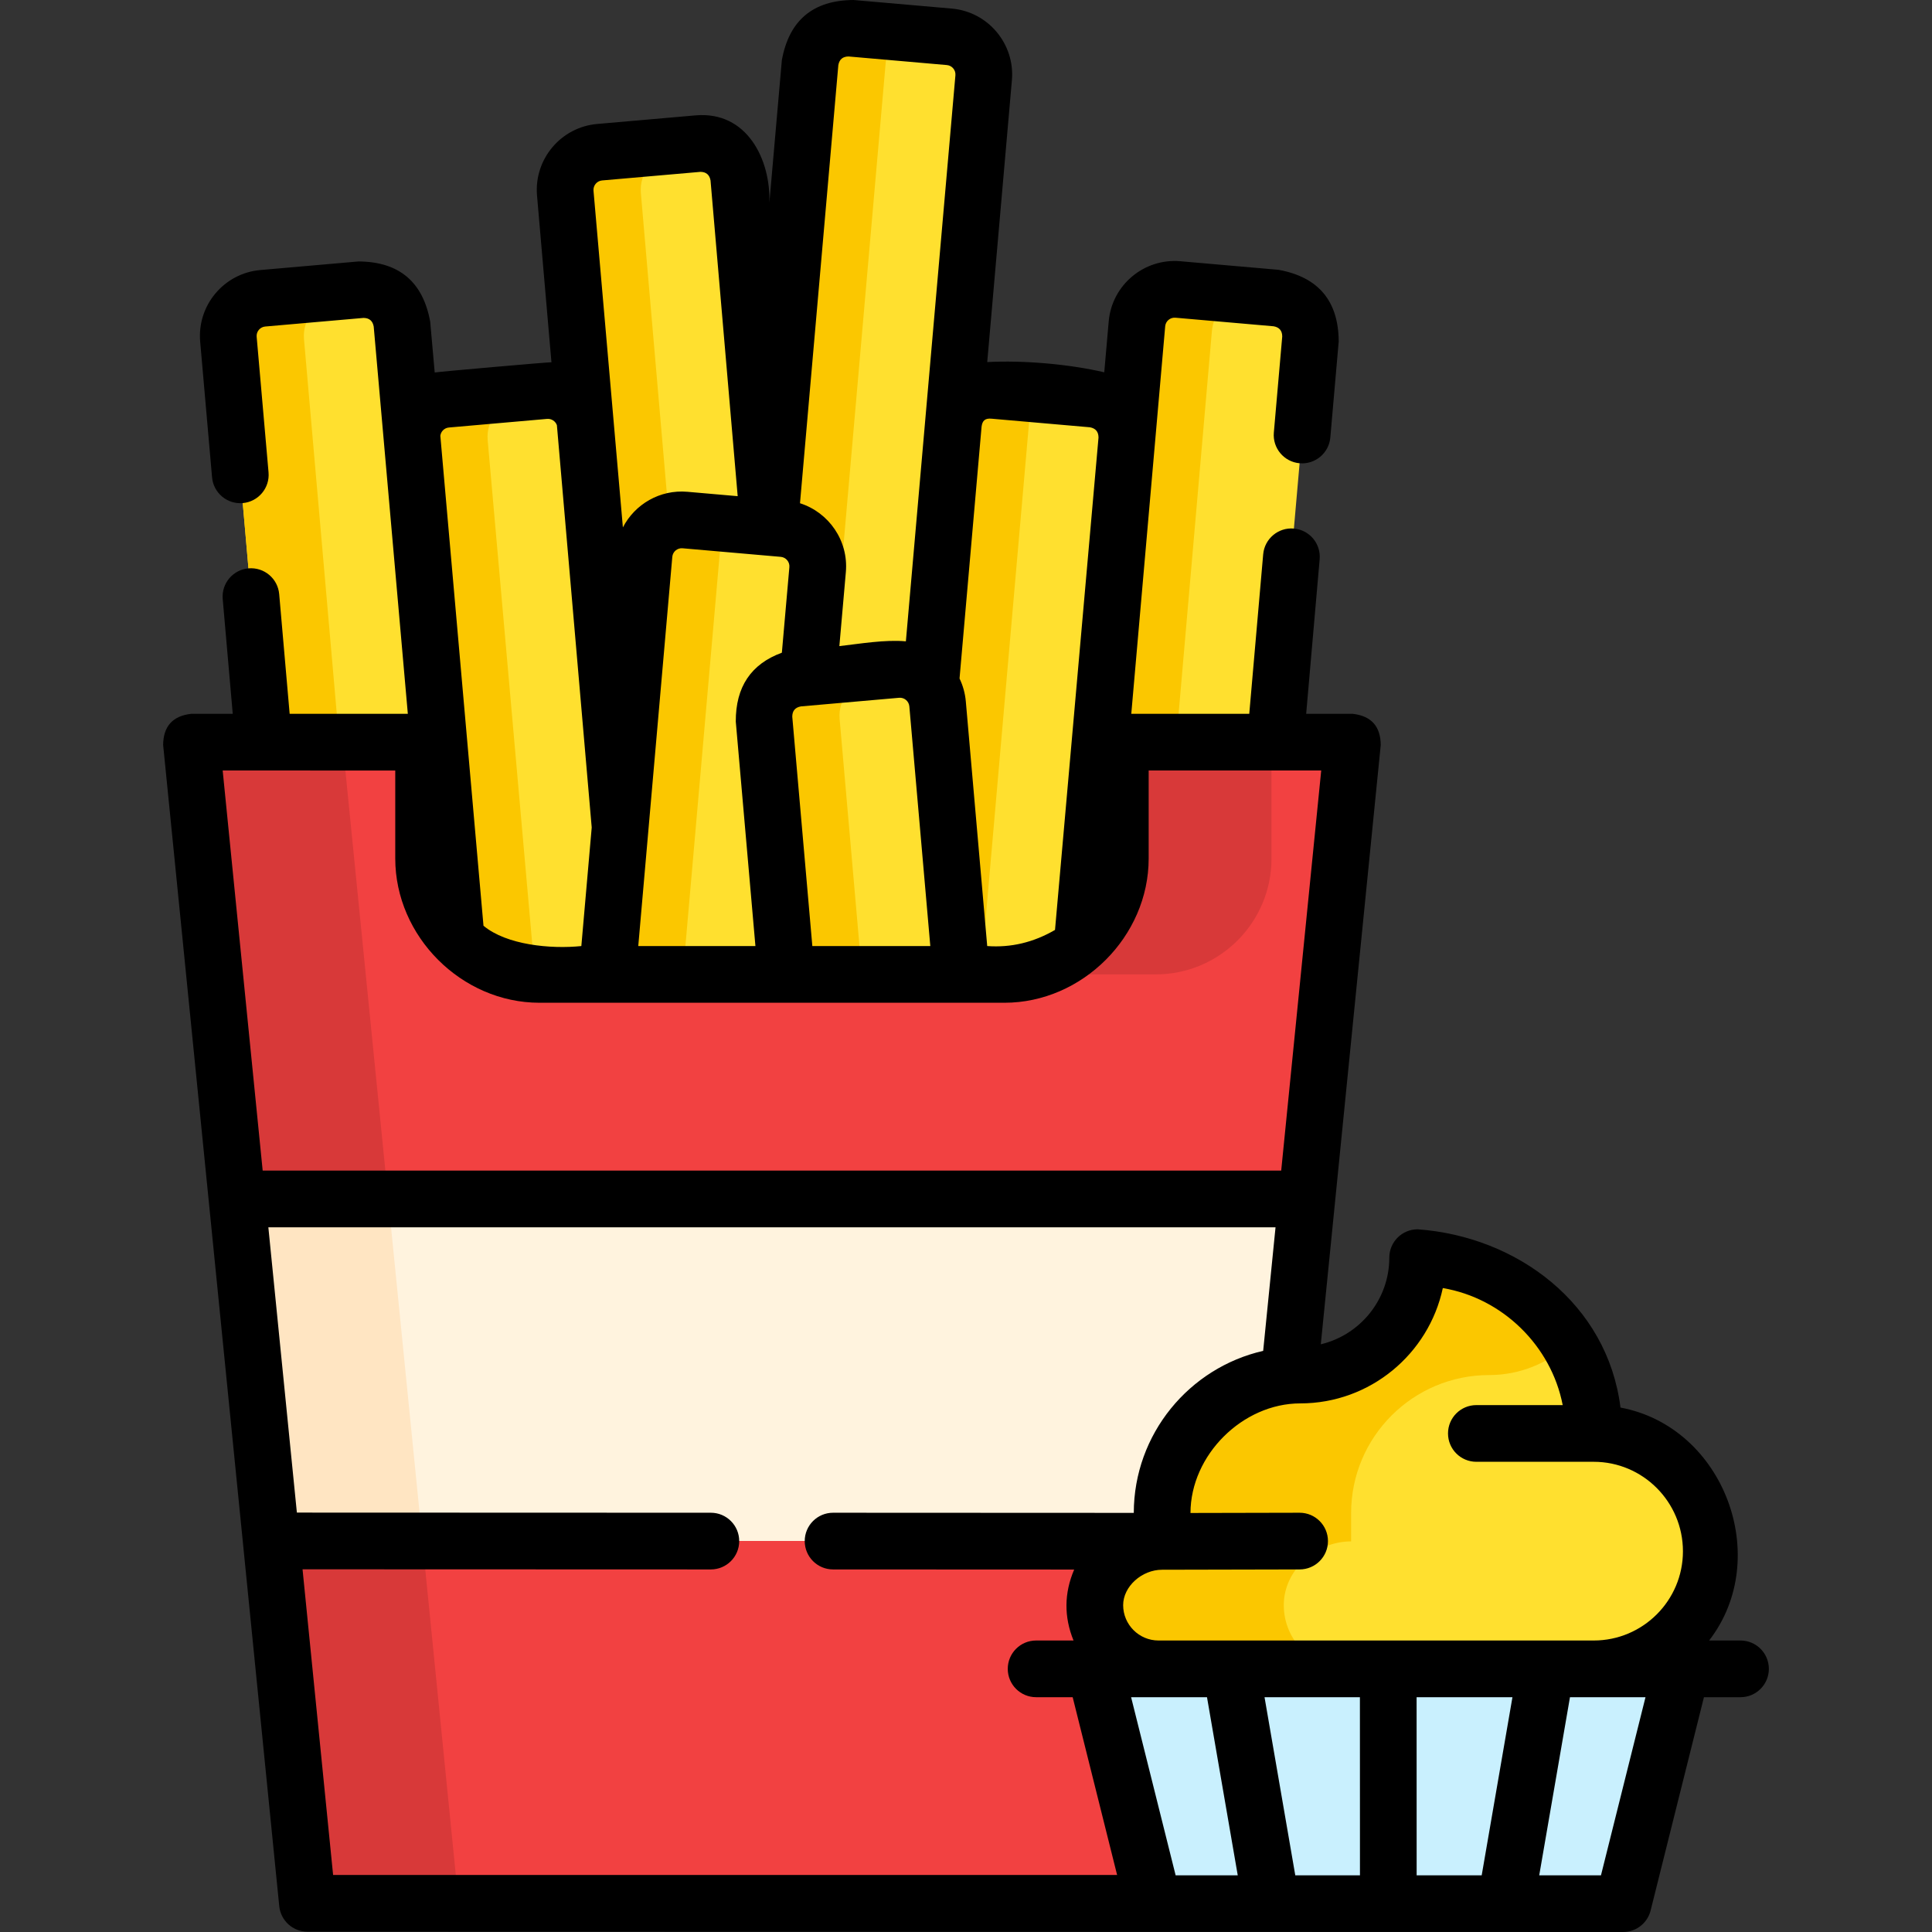 <svg id="Capa_1" enable-background="new 0 0 511.173 511.173" height="512" viewBox="0 0 511.173 511.173" width="512" xmlns="http://www.w3.org/2000/svg"><rect x="0" y="0" width="511.173" height="511.173" fill="#333333" stroke="none"/><g><path d="m167.449 257.807h-45.915l-12.505-141.337c-.481-5.502 3.589-10.352 9.09-10.834l25.991-2.274c5.502-.481 10.352 3.589 10.833 9.09z" fill="#ffe02f"/><path d="m138.119 105.636 11.764-1.029c-1.696-.955-3.687-1.427-5.772-1.245l-25.991 2.274c-5.502.481-9.572 5.332-9.09 10.833l12.505 141.337h20l-12.505-141.337c-.483-5.501 3.587-10.352 9.089-10.833z" fill="#fbc700"/><path d="m285.627 257.807h-46.125l12.716-145.41c.481-5.502 5.332-9.572 10.834-9.091l25.982 2.273c5.505.482 9.576 5.337 9.09 10.842z" fill="#ffe02f"/><path d="m277.278 104.55-14.228-1.245c-5.502-.481-10.352 3.589-10.833 9.091l-12.716 145.41h20l12.716-145.41c.299-3.417 2.283-6.281 5.061-7.846z" fill="#fbc700"/><path d="m239.502 257.807h-46.266l21.107-241.25c.481-5.502 5.332-9.572 10.833-9.09l25.991 2.274c5.502.481 9.572 5.332 9.09 10.834z" fill="#ffe02f"/><path d="m239.403 8.711-14.228-1.245c-5.502-.481-10.352 3.589-10.833 9.091l-21.107 241.249h20l21.107-241.249c.299-3.416 2.283-6.28 5.061-7.846z" fill="#fbc700"/><path d="m336.891 202.156-45.915-4.017 9.664-110.466c.578-6.602 6.398-11.486 13-10.908l22.006 1.925c6.602.578 11.486 6.398 10.908 13z" fill="#ffe02f"/><path d="m310.873 199.88 9.767-112.206c.379-4.329 3.011-7.919 6.64-9.715l-13.64-1.193c-6.602-.578-12.423 4.306-13 10.909l-9.665 110.466z" fill="#fbc700"/><path d="m213.592 257.807h-46.143l-17.888-206.713c-.476-5.499 3.593-10.343 9.091-10.824l25.986-2.273c5.508-.482 10.361 3.597 10.835 9.105z" fill="#ffe02f"/><path d="m178.652 40.27 11.758-1.029c-1.696-.955-3.687-1.427-5.773-1.245l-25.986 2.274c-5.498.481-9.567 5.325-9.091 10.824l17.888 206.713h20l-17.887-206.713c-.476-5.499 3.593-10.343 9.091-10.824z" fill="#fbc700"/><path d="m206.485 263.156-45.915-4.017 9.839-112.458c.481-5.502 5.332-9.572 10.834-9.09l25.991 2.274c5.502.481 9.572 5.332 9.09 10.834z" fill="#ffe02f"/><path d="m180.57 259.139 9.839-112.458c.299-3.417 2.283-6.28 5.061-7.846l-14.228-1.245c-5.502-.481-10.352 3.589-10.833 9.09l-9.839 112.458 45.915 4.017.152-1.737z" fill="#fbc700"/><path d="m211.989 302.719 45.915-4.017-9.839-112.458c-.481-5.502-5.332-9.572-10.833-9.09l-25.991 2.274c-5.502.481-9.572 5.332-9.09 10.833z" fill="#ffe02f"/><path d="m222.15 190.261c-.481-5.502 3.589-10.352 9.09-10.833l11.763-1.029c-1.696-.955-3.687-1.427-5.772-1.245l-25.991 2.274c-5.502.481-9.572 5.332-9.09 10.833l9.839 112.458 19.848-1.736z" fill="#fbc700"/><path d="m116.188 196.364h-46.425l-9.332-106.608c-.481-5.502 3.589-10.352 9.09-10.834l25.991-2.274c5.502-.481 10.352 3.589 10.834 9.09z" fill="#ffe02f"/><path d="m89.521 78.923 11.764-1.029c-1.696-.955-3.687-1.427-5.772-1.245l-25.991 2.274c-5.502.481-9.572 5.332-9.09 10.833l9.333 106.608h20l-9.334-106.608c-.482-5.502 3.588-10.352 9.09-10.833z" fill="#fbc700"/><path d="m305.197 503.595h-223.848l-30.721-307.231h61.452v30.78c0 16.933 13.719 30.662 30.662 30.662h123.013c16.933 0 30.662-13.729 30.662-30.662v-30.78h61.442l-24.579 245.779z" fill="#f24141"/><path d="m62.712 317.22h283.06l-9.417 90.485h-264.595z" fill="#fff3de"/><g fill="#d83939"><path d="m90.628 196.365h-40l12.084 120.854h40z"/><path d="m81.349 503.595h40l-9.589-95.89h-40z"/><path d="m336.416 227.145v-30.78h-40v30.78c0 16.933-13.729 30.662-30.662 30.662h40c16.934 0 30.662-13.729 30.662-30.662z"/></g><path d="m62.712 317.219 9.048 90.486h40l-9.048-90.486z" fill="#ffe5c2"/><path d="m429.446 503.673h-124.249l-15.531-62.124h155.311z" fill="#c9f0fe"/><path d="m306.528 441.549c-9.313 0-16.862-7.55-16.862-16.862 0-9.313 8.5-16.862 17.813-16.862v-7.465c0-20.184 16.362-36.546 36.546-36.546 17.155 0 31.062-13.907 31.062-31.062 25.72-.044 46.593 20.794 46.593 46.514h-.007c17.177 0 31.102 14.005 31.102 31.182 0 17.177-13.925 31.102-31.102 31.102h-115.145z" fill="#ffe02f"/><path d="m339.666 424.687c0-9.313 8.5-16.862 17.813-16.862v-7.466c0-20.184 16.362-36.546 36.546-36.546 8.166 0 15.595-3.151 21.14-8.303-8.125-13.65-23.037-22.788-40.078-22.759 0 17.155-13.907 31.062-31.062 31.062-20.184 0-36.546 16.362-36.546 36.546v7.466c-9.313 0-17.813 7.549-17.813 16.862s7.55 16.862 16.862 16.862h50c-9.313 0-16.862-7.549-16.862-16.862z" fill="#fbc700"/><path d="m460.508 434.049h-8.31c16.897-21.804 4.015-56.511-23.445-61.632-3.458-27.499-27.351-45.266-53.68-47.166-4.138.007-7.487 3.363-7.487 7.5 0 11.121-7.746 20.468-18.125 22.928l15.86-158.573c-.048-4.956-2.536-7.705-7.463-8.247h-12.267l3.569-40.888c.36-4.126-2.693-7.764-6.819-8.124-4.118-.365-7.764 2.693-8.124 6.819l-3.683 42.192h-31.215l8.971-102.527c.12-1.373 1.332-2.391 2.716-2.271l25.981 2.27c1.51.271 2.267 1.173 2.27 2.706l-2.22 25.41c-.36 4.126 2.692 7.764 6.819 8.125 4.112.351 7.764-2.692 8.124-6.819l2.219-25.396c-.055-10.721-5.358-17.043-15.908-18.968l-25.981-2.27c-9.618-.837-18.123 6.299-18.963 15.908l-1.179 13.477c-9.275-2.159-21.35-3.222-30.963-2.708l6.526-74.574c.838-9.612-6.3-18.114-15.91-18.953l-25.978-2.268c-10.721.058-17.047 5.36-18.978 15.906l-3.304 37.769c.386-11.337-5.826-24.367-19.575-23.146l-25.991 2.27c-9.594.839-16.73 9.331-15.908 18.938l3.818 44.109c-.806-.043-30.092 2.526-30.887 2.71l-1.198-13.472c-1.926-10.538-8.246-15.841-18.958-15.91l-25.988 2.273c-9.613.841-16.75 9.347-15.909 18.961l3.144 35.881c.362 4.127 4.021 7.183 8.126 6.816 4.127-.361 7.179-4 6.817-8.126l-3.144-35.88c-.12-1.374.899-2.589 2.272-2.709l25.988-2.273c1.535.01 2.438.771 2.709 2.283l9.027 102.458h-31.268l-2.767-31.663c-.361-4.126-3.98-7.172-8.125-6.819-4.126.361-7.179 3.998-6.818 8.125l2.653 30.357h-10.952c-4.927.541-7.414 3.29-7.463 8.246l30.721 307.23c.384 3.834 3.609 6.754 7.463 6.754l348.098.083c3.441 0 6.441-2.342 7.276-5.681l14.111-56.442h9.675c4.143 0 7.5-3.358 7.5-7.5s-3.357-7.499-7.5-7.499zm-78.766-93.25c15.791 2.665 28.68 15.256 31.722 30.966h-22.846c-4.143 0-7.5 3.358-7.5 7.5s3.357 7.5 7.5 7.5h31.055c13.015 0 23.603 10.624 23.603 23.682 0 13.015-10.588 23.603-23.603 23.603h-115.145c-5.162 0-9.362-4.2-9.362-9.363 0-4.9 4.915-9.362 10.313-9.362h.017l36.376-.08c4.142-.009 7.492-3.375 7.483-7.517-.009-4.136-3.365-7.483-7.5-7.483h-.017l-28.859.063c.027-15.327 13.795-28.995 29.046-28.995 18.503 0 34.005-13.101 37.717-30.514zm-6.922 155.374-.013-47.124h25.36l-8.136 47.124zm-32.112 0-8.135-47.124h25.235l.013 47.124zm-43.437-47.124h20.079l8.136 47.124h-16.434zm-36.876-338.267 25.981 2.27c1.507.275 2.263 1.177 2.271 2.708l-11.509 130.282c-5.686 3.307-11.665 4.729-17.937 4.267l-5.661-64.723c-.189-2.168-.769-4.209-1.663-6.062l5.83-66.617c.194-1.482.802-2.321 2.688-2.125zm-84.516 36.551c.12-1.372 1.334-2.389 2.706-2.271l25.987 2.269c1.379.123 2.403 1.342 2.283 2.714l-1.986 22.644c-8.171 2.994-12.235 9.069-12.193 18.226l5.197 59.396h-31zm37.052 102.977-5.311-60.703c.01-1.53.768-2.432 2.273-2.706l25.986-2.279c1.456-.127 2.604.97 2.717 2.271l5.547 63.417zm6.877-233.085c.274-1.516 1.18-2.277 2.718-2.283l25.989 2.27c1.372.12 2.392 1.334 2.271 2.705l-13.106 149.766c-5.529-.498-12.188.649-17.599 1.267l1.719-19.597c.725-8.294-4.498-15.771-12.134-18.205zm-62.508 30.517 26.003-2.271c1.527.008 2.424.766 2.692 2.271l7.184 83.536-13.29-1.16c-7.298-.64-13.93 3.301-17.084 9.423l-7.775-89.091c-.116-1.373.902-2.588 2.27-2.708zm-40.527 65.369 25.987-2.279c1.167-.098 2.217.619 2.585 1.664l9.213 106.444-2.744 31.37c-8.092.833-19.785-.277-25.891-5.373l-11.417-129.631c.137-1.15 1.066-2.09 2.267-2.195zm-14.195 90.753v23.276c0 20.604 17.515 38.17 38.16 38.17h123.021c20.556 0 38.159-17.51 38.159-38.17v-23.28h45.653l-10.588 105.86h-269.483l-10.585-105.86zm-24.53 211.344 108.031.037h.003c4.141 0 7.499-3.356 7.5-7.498s-3.355-7.501-7.497-7.502l-109.537-.038-7.548-75.487h266.483l-3.27 32.695c-19.556 4.466-34.197 21.984-34.234 42.866l-79.561-.036h-.003c-4.141 0-7.498 3.356-7.5 7.497-.002 4.142 3.354 7.501 7.496 7.503l63.797.029c-2.665 6.237-2.722 12.496-.171 18.776h-9.902c-4.143 0-7.5 3.358-7.5 7.5s3.357 7.5 7.5 7.5h9.675l11.76 47.041h-207.435zm343.542 80.965h-16.338l8.136-47.124h19.983z"/></g></svg>